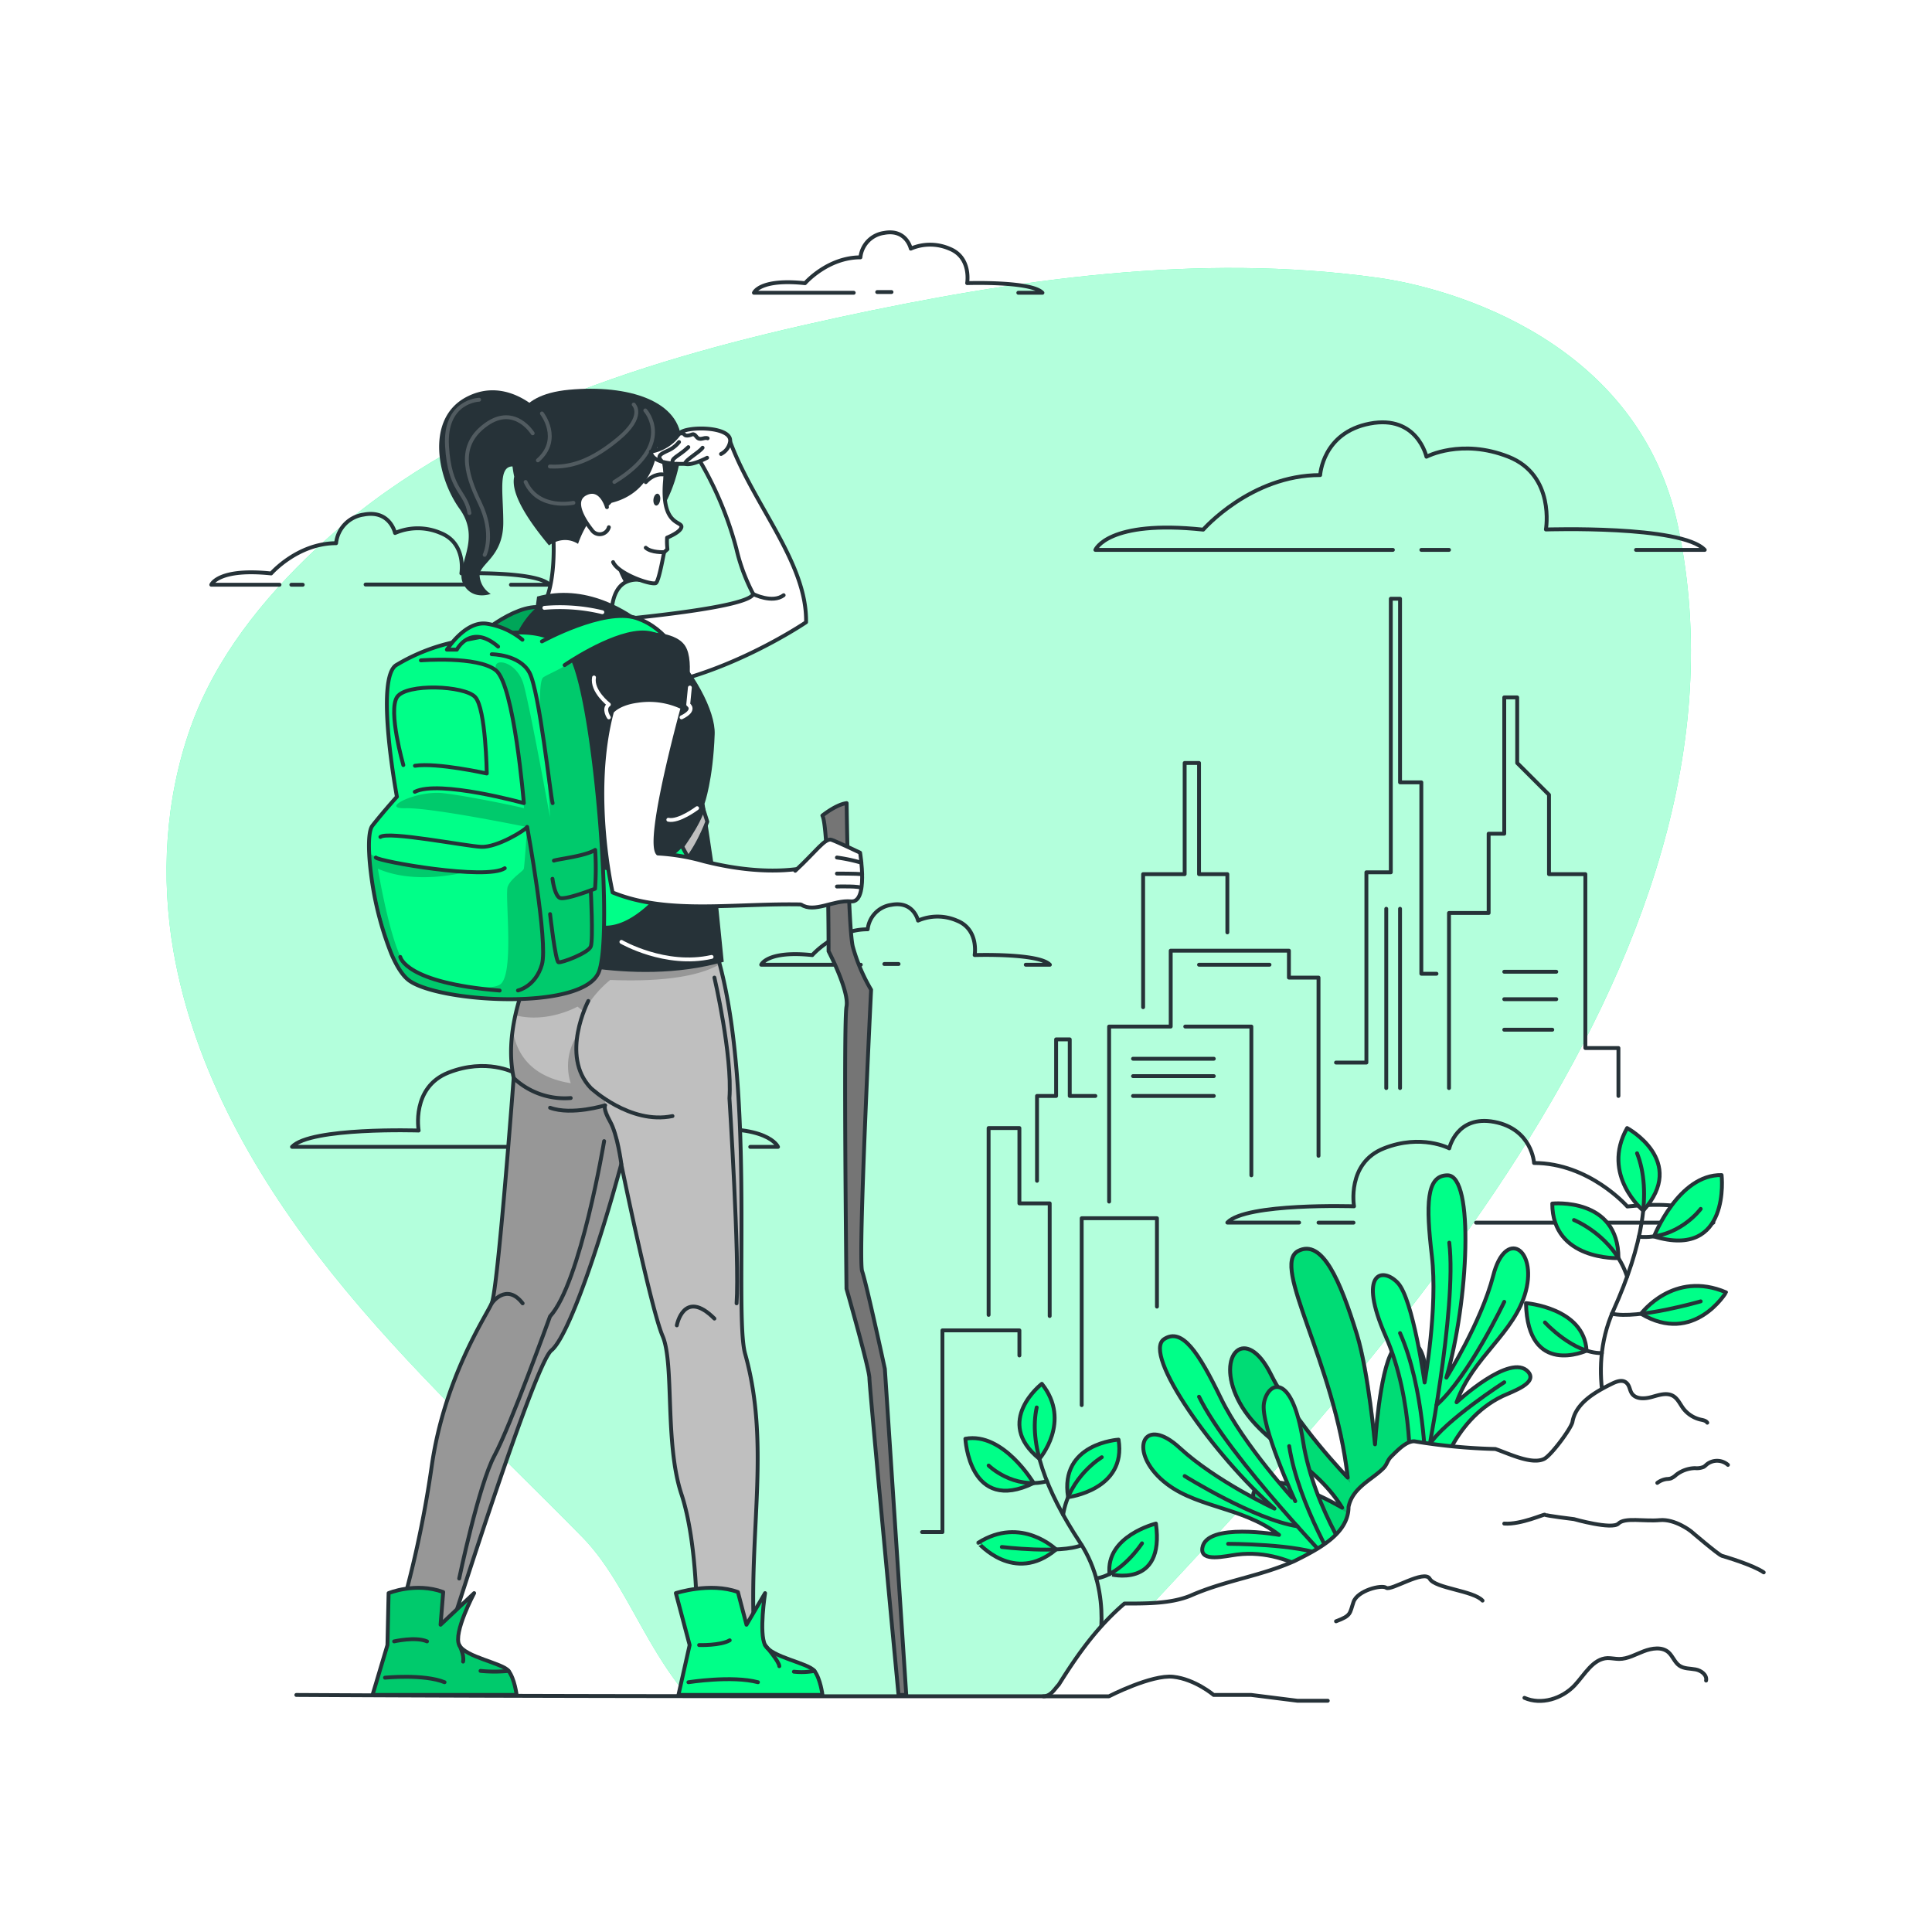 <svg class="animated" id="freepik_stories-journey" xmlns="http://www.w3.org/2000/svg" xmlns:xlink="http://www.w3.org/1999/xlink" viewBox="0 0 500 500" version="1.1" xmlns:svgjs="http://svgjs.com/svgjs"><style>svg#freepik_stories-journey:not(.animated) .animable {opacity: 0;}svg#freepik_stories-journey.animated #freepik--Clouds--inject-16 {animation: 3s Infinite  linear floating;animation-delay: 0.5s;}svg#freepik_stories-journey.animated #freepik--Plants--inject-16 {animation: 6s Infinite  linear shake;animation-delay: 1s;}            @keyframes floating {                0% {                    opacity: 1;                    transform: translateY(0px);                }                50% {                    transform: translateY(-10px);                }                100% {                    opacity: 1;                    transform: translateY(0px);                }            }                    @keyframes shake {                10%, 90% {                    transform: translate3d(-1px, 0, 0);                  }                  20%, 80% {                    transform: translate3d(2px, 0, 0);                  }                  30%, 50%, 70% {                    transform: translate3d(-4px, 0, 0);                  }                  40%, 60% {                    transform: translate3d(4px, 0, 0);                  }            }        </style><g id="freepik--background-simple--inject-16" class="animable" style="transform-origin: 240.981px 250.609px;"><g id="eludxrgze5xie"><path d="M67.93,167.09s-27.88,72,11.3,144.5S199.11,422.39,263.7,455.14s131.66,16.8,163.53-36.84-11.84-91.93-11.9-168.42,11.45-96.74-30-161.36-143.06-78.93-219.9-31S67.93,167.09,67.93,167.09Z" style="fill: rgb(255, 255, 255); opacity: 0.7; transform-origin: 248.588px 250.609px;" class="animable"></path></g><path d="M192,451.24c27.2,16.85,77.27-5.15,96.15-25.35,61.26-65.58,169.72-176.45,146.17-289.44-10-48-58.34-61.88-77.72-64.57-46.53-6.48-93.9.39-139.81,10.32-48,10.38-98.37,25.44-135,59.82C68,155,55.68,170.3,49.28,188.39c-6.5,18.38-7.71,38.54-4.4,57.69,5.36,30.9,21.47,59,41.07,83.52s42.75,45.82,64.73,68.18C165,412.37,169.09,437,192,451.24Z" style="fill: rgb(0, 255, 136); transform-origin: 240.355px 263.288px;" id="el0oq446ogksnm" class="animable"></path><g id="elu87i2mhzyrp"><path d="M192,451.24c27.2,16.85,77.27-5.15,96.15-25.35,61.26-65.58,169.72-176.45,146.17-289.44-10-48-58.34-61.88-77.72-64.57-46.53-6.48-93.9.39-139.81,10.32-48,10.38-98.37,25.44-135,59.82C68,155,55.68,170.3,49.28,188.39c-6.5,18.38-7.71,38.54-4.4,57.69,5.36,30.9,21.47,59,41.07,83.52s42.75,45.82,64.73,68.18C165,412.37,169.09,437,192,451.24Z" style="fill: rgb(255, 255, 255); opacity: 0.7; transform-origin: 240.355px 263.288px;" class="animable"></path></g></g><g id="freepik--Clouds--inject-16" class="animable" style="transform-origin: 247.935px 178.471px;"><path d="M72.33,151.33H54.68s1.76-4.37,15.49-2.92c0,0,6.84-7.83,16.81-7.83a8.34,8.34,0,0,1,7.13-7.4c6.81-1.31,8.13,4.76,8.13,4.76a14.84,14.84,0,0,1,11.78,0c6.75,2.66,5.38,10.45,5.38,10.45s19.48-.64,22.83,2.94h-10" style="fill: none; stroke: rgb(38, 50, 56); stroke-linecap: round; stroke-linejoin: round; transform-origin: 98.455px 142.162px;" id="el8sm16ol85y" class="animable"></path><line x1="75.4" y1="151.33" x2="78.35" y2="151.33" style="fill: none; stroke: rgb(38, 50, 56); stroke-linecap: round; stroke-linejoin: round; transform-origin: 76.875px 151.33px;" id="elq1nmgn1oqfb" class="animable"></line><line x1="94.61" y1="151.28" x2="121.58" y2="151.28" style="fill: none; stroke: rgb(38, 50, 56); stroke-linecap: round; stroke-linejoin: round; transform-origin: 108.095px 151.28px;" id="elalr4zao8157" class="animable"></line><path d="M222.77,249.67H197s1.51-3.73,13.22-2.49c0,0,5.84-6.68,14.34-6.68a7.14,7.14,0,0,1,6.09-6.32c5.81-1.11,6.94,4.07,6.94,4.07a12.65,12.65,0,0,1,10.05,0c5.76,2.27,4.6,8.92,4.6,8.92s16.62-.55,19.47,2.5h-6.24" style="fill: none; stroke: rgb(38, 50, 56); stroke-linecap: round; stroke-linejoin: round; transform-origin: 234.355px 241.847px;" id="elrz1fnr9zikl" class="animable"></path><line x1="228.86" y1="249.48" x2="232.55" y2="249.48" style="fill: none; stroke: rgb(38, 50, 56); stroke-linecap: round; stroke-linejoin: round; transform-origin: 230.705px 249.48px;" id="elwjql1ouhads" class="animable"></line><path d="M220.94,75.77H195.12s1.51-3.73,13.22-2.48c0,0,5.83-6.69,14.34-6.69a7.12,7.12,0,0,1,6.09-6.31c5.81-1.12,6.94,4.06,6.94,4.06a12.65,12.65,0,0,1,10,0c5.76,2.27,4.59,8.92,4.59,8.92s16.63-.55,19.48,2.5h-6.24" style="fill: none; stroke: rgb(38, 50, 56); stroke-linecap: round; stroke-linejoin: round; transform-origin: 232.45px 67.951px;" id="el57yac7h72kx" class="animable"></path><line x1="227.02" y1="75.58" x2="230.72" y2="75.58" style="fill: none; stroke: rgb(38, 50, 56); stroke-linecap: round; stroke-linejoin: round; transform-origin: 228.87px 75.58px;" id="elsk2qdhzs1l" class="animable"></line><path d="M139.93,296.8H75.57c4.8-5.13,32.78-4.22,32.78-4.22s-2-11.18,7.74-15,16.92,0,16.92,0,1.9-8.72,11.68-6.84,10.25,10.63,10.25,10.63c14.33,0,24.15,11.26,24.15,11.26,19.72-2.1,22.26,4.18,22.26,4.18h-7.19" style="fill: none; stroke: rgb(38, 50, 56); stroke-linecap: round; stroke-linejoin: round; transform-origin: 138.46px 283.642px;" id="elroumy07wx8j" class="animable"></path><line x1="188.77" y1="296.8" x2="186.04" y2="296.8" style="fill: none; stroke: rgb(38, 50, 56); stroke-linecap: round; stroke-linejoin: round; transform-origin: 187.405px 296.8px;" id="elolrn7drrps" class="animable"></line><line x1="151.07" y1="296.8" x2="160.47" y2="296.8" style="fill: none; stroke: rgb(38, 50, 56); stroke-linecap: round; stroke-linejoin: round; transform-origin: 155.77px 296.8px;" id="elf7r7h3kvto" class="animable"></line><path d="M360.48,142.31h-77s3.19-7.87,27.91-5.24c0,0,12.32-14.12,30.27-14.12,0,0,.6-11,12.86-13.33s14.64,8.58,14.64,8.58,9.06-4.8,21.22,0,9.7,18.83,9.7,18.83,35.09-1.15,41.11,5.28H423.4" style="fill: none; stroke: rgb(38, 50, 56); stroke-linecap: round; stroke-linejoin: round; transform-origin: 362.335px 125.802px;" id="elfrh81emq3pn" class="animable"></path><line x1="367.84" y1="142.31" x2="375" y2="142.31" style="fill: none; stroke: rgb(38, 50, 56); stroke-linecap: round; stroke-linejoin: round; transform-origin: 371.42px 142.31px;" id="el6904bxowh8w" class="animable"></line></g><g id="freepik--Buildings--inject-16" class="animable" style="transform-origin: 341.02px 275.725px;"><path d="M382,316.42h61.41s-2.54-6.27-22.26-4.18c0,0-9.82-11.26-24.14-11.26,0,0-.48-8.75-10.26-10.63s-11.68,6.84-11.68,6.84-7.22-3.83-16.92,0-7.73,15-7.73,15-28-.92-32.79,4.21h18.58" style="fill: none; stroke: rgb(38, 50, 56); stroke-linecap: round; stroke-linejoin: round; transform-origin: 380.52px 303.252px;" id="elfrx1ryd2clt" class="animable"></path><line x1="341.23" y1="316.42" x2="350.29" y2="316.42" style="fill: none; stroke: rgb(38, 50, 56); stroke-linecap: round; stroke-linejoin: round; transform-origin: 345.76px 316.42px;" id="eltambvlnom" class="animable"></line><polyline points="255.85 340.29 255.85 291.94 263.82 291.94 263.82 311.43 271.66 311.43 271.66 340.58" style="fill: none; stroke: rgb(38, 50, 56); stroke-linecap: round; stroke-linejoin: round; transform-origin: 263.755px 316.26px;" id="elmoj7cmzq3a7" class="animable"></polyline><polyline points="287.04 310.97 287.04 265.67 302.98 265.67 302.98 246.03 333.57 246.03 333.57 253 341.23 253 341.23 299.12" style="fill: none; stroke: rgb(38, 50, 56); stroke-linecap: round; stroke-linejoin: round; transform-origin: 314.135px 278.5px;" id="elcz6ex88mnow" class="animable"></polyline><polyline points="375 281.59 375 236.28 385.26 236.28 385.26 215.76 389.3 215.76 389.3 180.49 392.65 180.49 392.65 197.46 400.88 205.69 400.88 226.23 410.29 226.23 410.29 271.23 418.85 271.23 418.85 283.63" style="fill: none; stroke: rgb(38, 50, 56); stroke-linecap: round; stroke-linejoin: round; transform-origin: 396.925px 232.06px;" id="elkay8xrd4by" class="animable"></polyline><polyline points="345.76 274.99 353.62 274.99 353.62 225.75 359.94 225.75 359.94 154.95 362.33 154.95 362.33 202.47 367.84 202.47 367.84 252 371.76 252" style="fill: none; stroke: rgb(38, 50, 56); stroke-linecap: round; stroke-linejoin: round; transform-origin: 358.76px 214.97px;" id="eli6nrzva31tj" class="animable"></polyline><polyline points="283.48 283.63 276.85 283.63 276.85 268.99 273.32 268.99 273.32 283.63 268.38 283.63 268.38 305.59" style="fill: none; stroke: rgb(38, 50, 56); stroke-linecap: round; stroke-linejoin: round; transform-origin: 275.93px 287.29px;" id="eloxkvccrelvs" class="animable"></polyline><polyline points="295.84 260.66 295.84 226.23 306.59 226.23 306.59 197.46 310.31 197.46 310.31 226.23 317.64 226.23 317.64 241.3" style="fill: none; stroke: rgb(38, 50, 56); stroke-linecap: round; stroke-linejoin: round; transform-origin: 306.74px 229.06px;" id="elm13s8m0hp6" class="animable"></polyline><polyline points="306.74 265.67 323.85 265.67 323.85 304.17" style="fill: none; stroke: rgb(38, 50, 56); stroke-linecap: round; stroke-linejoin: round; transform-origin: 315.295px 284.92px;" id="elu2q8ul8sojl" class="animable"></polyline><polyline points="299.42 338.15 299.42 315.28 279.94 315.28 279.94 363.64" style="fill: none; stroke: rgb(38, 50, 56); stroke-linecap: round; stroke-linejoin: round; transform-origin: 289.68px 339.46px;" id="el65nsoo7vbxp" class="animable"></polyline><polyline points="263.82 350.79 263.82 344.3 243.9 344.3 243.9 396.5 238.63 396.5" style="fill: none; stroke: rgb(38, 50, 56); stroke-linecap: round; stroke-linejoin: round; transform-origin: 251.225px 370.4px;" id="ele3or0sc1ic" class="animable"></polyline><line x1="389.3" y1="251.49" x2="402.76" y2="251.49" style="fill: none; stroke: rgb(38, 50, 56); stroke-linecap: round; stroke-linejoin: round; transform-origin: 396.03px 251.49px;" id="eln3mesgfbng" class="animable"></line><line x1="389.3" y1="258.59" x2="402.76" y2="258.59" style="fill: none; stroke: rgb(38, 50, 56); stroke-linecap: round; stroke-linejoin: round; transform-origin: 396.03px 258.59px;" id="el8bs3e6cqejc" class="animable"></line><line x1="389.3" y1="266.49" x2="401.73" y2="266.49" style="fill: none; stroke: rgb(38, 50, 56); stroke-linecap: round; stroke-linejoin: round; transform-origin: 395.515px 266.49px;" id="elsa2m7oexum8" class="animable"></line><line x1="328.55" y1="249.67" x2="310.31" y2="249.67" style="fill: none; stroke: rgb(38, 50, 56); stroke-linecap: round; stroke-linejoin: round; transform-origin: 319.43px 249.67px;" id="elyg8ri5ot27p" class="animable"></line><line x1="293.23" y1="274" x2="314.13" y2="274" style="fill: none; stroke: rgb(38, 50, 56); stroke-linecap: round; stroke-linejoin: round; transform-origin: 303.68px 274px;" id="elbmkr4r6weoq" class="animable"></line><line x1="293.23" y1="278.5" x2="314.13" y2="278.5" style="fill: none; stroke: rgb(38, 50, 56); stroke-linecap: round; stroke-linejoin: round; transform-origin: 303.68px 278.5px;" id="elf31lqs23qcp" class="animable"></line><line x1="293.23" y1="283.63" x2="314.13" y2="283.63" style="fill: none; stroke: rgb(38, 50, 56); stroke-linecap: round; stroke-linejoin: round; transform-origin: 303.68px 283.63px;" id="el3p9pmr8j652" class="animable"></line><line x1="358.76" y1="235.19" x2="358.76" y2="281.59" style="fill: none; stroke: rgb(38, 50, 56); stroke-linecap: round; stroke-linejoin: round; transform-origin: 358.76px 258.39px;" id="eltdrtpbcd15h" class="animable"></line><line x1="362.33" y1="235.19" x2="362.33" y2="281.59" style="fill: none; stroke: rgb(38, 50, 56); stroke-linecap: round; stroke-linejoin: round; transform-origin: 362.33px 258.39px;" id="eli4j9oqsf04" class="animable"></line></g><g id="freepik--Character--inject-16" class="animable" style="transform-origin: 164.66px 269.628px;"><path d="M122.38,165.73s10.56-9.7,17.87-8.54c1.22.19-5.05,12.13-5.05,12.13Z" style="fill: rgb(0, 255, 136); transform-origin: 131.394px 163.207px;" id="el3lmvjrvua0e" class="animable"></path><g style="clip-path: url(&quot;#freepik--clip-path--inject-16&quot;); transform-origin: 131.394px 163.207px;" id="ellvxhcb6m3xr" class="animable"><g id="elq88igm7kpk"><path d="M122.38,165.73s10.56-9.7,17.87-8.54c1.22.19-5.05,12.13-5.05,12.13Z" style="fill-opacity: 0.7; opacity: 0.5; transform-origin: 131.394px 163.207px;" class="animable"></path></g></g><path d="M122.38,165.73s10.56-9.7,17.87-8.54c1.22.19-5.05,12.13-5.05,12.13Z" style="fill: none; stroke: rgb(38, 50, 56); stroke-linecap: round; stroke-linejoin: round; transform-origin: 131.394px 163.207px;" id="el521pb0gviq7" class="animable"></path><path d="M219.11,207.85s.4,31.78,1.58,37.08a45.9,45.9,0,0,0,4.75,11.22S222,325.78,223.12,329,229,354.26,229,354.26l5.54,84.39h-2S225,359,225,356.64s-5.93-23.12-5.93-23.12-.79-69.06,0-73-4.64-14.35-4.64-14.35.07-31.94-1.6-35.11C212.87,211.05,216.34,208.21,219.11,207.85Z" style="fill: rgb(117, 117, 117); stroke: rgb(38, 50, 56); stroke-linecap: round; stroke-linejoin: round; transform-origin: 223.685px 323.25px;" id="elxq4bemhbsql" class="animable"></path><path d="M140.25,244.93s-10.74,18.05-7.31,34c0,0-4.09,54.78-5.68,58.34S115,356.57,111.72,379.49a283.62,283.62,0,0,1-9,41H117s21.32-67.47,25.69-71,12.41-27.13,18.09-48.19c0,0,7.66,37.36,10.71,44.49s.5,27.72,4.86,40.88c4.31,13,4,33.86,4,33.86s14.85,3.68,14.71,0c-1-25.46,4.15-47.5-2.22-70.16-3-10.58,3-72.41-7.94-105.39Z" style="fill: rgb(191, 191, 191); transform-origin: 149.403px 333.548px;" id="el8vpliqnnu6m" class="animable"></path><g style="clip-path: url(&quot;#freepik--clip-path-2--inject-16&quot;); transform-origin: 144.54px 332.68px;" id="elwjy7bdoqfp" class="animable"><g id="elgj6mxm0j0et"><path d="M160.47,296.8c0,.72.11,2.54.24,4.8-5.68,21-13.66,44.3-18,47.84s-25.69,71-25.69,71H102.76a283.62,283.62,0,0,0,9-41c3.25-22.92,14-38.62,15.54-42.19S132.94,279,132.94,279a35.73,35.73,0,0,1-.24-12.58c.76,5.43,4,12.17,15,13.91a14.57,14.57,0,0,1,1.76-12.56s-2.13,11.23,6.89,16.49c.4.23.27,1.82.27,1.82S160.43,294.19,160.47,296.8Z" style="fill-opacity: 0.7; opacity: 0.3; transform-origin: 131.735px 343.43px;" class="animable"></path></g><g id="el3h69vn1mwof"><path d="M186.32,249.5c-3.65,2.21-11.56,4.79-28.4,4.11a28.86,28.86,0,0,0-6.85,8.18l-1.61-1.28s-7.71,4.39-16.09,2.24a67.15,67.15,0,0,1,6.88-17.83H185C185.45,246.39,185.9,247.92,186.32,249.5Z" style="fill-opacity: 0.7; opacity: 0.3; transform-origin: 159.845px 254.131px;" class="animable"></path></g></g><path d="M140.25,244.93s-10.74,18.05-7.31,34c0,0-4.09,54.78-5.68,58.34S115,356.57,111.72,379.49a283.62,283.62,0,0,1-9,41H117s21.32-67.47,25.69-71,12.41-27.13,18.09-48.19c0,0,7.66,37.36,10.71,44.49s.5,27.72,4.86,40.88c4.31,13,4,33.86,4,33.86s14.85,3.68,14.71,0c-1-25.46,4.15-47.5-2.22-70.16-3-10.58,3-72.41-7.94-105.39Z" style="fill: none; stroke: rgb(38, 50, 56); stroke-linecap: round; stroke-linejoin: round; transform-origin: 149.403px 333.548px;" id="elq5wsziiss9e" class="animable"></path><path d="M152.25,259.05s-7.4,14.13.65,22.53c0,0,10.17,9.55,21.14,7.26" style="fill: none; stroke: rgb(38, 50, 56); stroke-linecap: round; stroke-linejoin: round; transform-origin: 161.593px 274.122px;" id="el6xn912v5kig" class="animable"></path><path d="M160.8,301.25s-1-7.7-2.91-11-1.27-4.2-1.27-4.2-8.66,2.67-14.26.63" style="fill: none; stroke: rgb(38, 50, 56); stroke-linecap: round; stroke-linejoin: round; transform-origin: 151.58px 293.65px;" id="ellnd088xirqt" class="animable"></path><path d="M132.94,279a19.23,19.23,0,0,0,14.76,5.17" style="fill: none; stroke: rgb(38, 50, 56); stroke-linecap: round; stroke-linejoin: round; transform-origin: 140.32px 281.617px;" id="elxt0belre87i" class="animable"></path><path d="M152.25,161.19c.8-.33,40.71-3.31,42.7-7.42A49,49,0,0,1,190.57,142a90.38,90.38,0,0,0-11.87-26.6l10-1.83c6,16.86,20.16,31.82,19.91,47.46,0,0-21.6,14.69-43.59,17.08C158.69,178.78,152.25,161.19,152.25,161.19Z" style="fill: rgb(255, 255, 255); stroke: rgb(38, 50, 56); stroke-linecap: round; stroke-linejoin: round; transform-origin: 180.432px 145.849px;" id="el4fztk7ptrvm" class="animable"></path><path d="M165.55,150.08a6.21,6.21,0,0,0-3.92.75c-4.06,2.46-3.32,9.8-3.32,9.8l-18.06-3.44c3.94-5.73,2.93-18.88,2.93-18.88,16.92-15.86,21-1.33,22,7C165.49,147.66,165.54,149.51,165.55,150.08Z" style="fill: rgb(255, 255, 255); stroke: rgb(38, 50, 56); stroke-linecap: round; stroke-linejoin: round; transform-origin: 152.9px 145.925px;" id="elxqm88o7oh7j" class="animable"></path><path d="M165.55,150.08a6.21,6.21,0,0,0-3.92.75,19.68,19.68,0,0,1-2.67-7.92l6.25,2.41C165.49,147.66,165.54,149.51,165.55,150.08Z" style="fill: rgb(38, 50, 56); transform-origin: 162.255px 146.87px;" id="el25w5ghcwcky" class="animable"></path><path d="M133.77,111.24s-1.54-9,13.58-10.38,29,2.79,29,13.81-9.12,33.78-27.27,23.64S133.77,111.24,133.77,111.24Z" style="fill: rgb(38, 50, 56); transform-origin: 154.979px 120.728px;" id="el04mq57wg8y62" class="animable"></path><path d="M142.55,139.56c-1.56-2-5.68-9.18-6.34-11.92-4.08-16.85,5.14-18.07,12-21.48,13.05-6.47,24.92,6.65,23.9,18.33s4.49,10.3,4.24,11.91c-.21,1.36-3.71,2.74-3.71,2.74a17.47,17.47,0,0,0,.09,3l-.86.79c-.45,2.22-1.47,7.82-2.2,8-1.46.44-9.65-2.42-11-5.45" style="fill: rgb(255, 255, 255); stroke: rgb(38, 50, 56); stroke-linecap: round; stroke-linejoin: round; transform-origin: 155.782px 127.711px;" id="el1rvi64z6f4k" class="animable"></path><path d="M170.85,129.42c-.12.85-.6,1.48-1.07,1.42s-.77-.81-.66-1.66.6-1.48,1.08-1.41S171,128.57,170.85,129.42Z" style="fill: rgb(38, 50, 56); transform-origin: 169.992px 129.304px;" id="elajylnlzac0j" class="animable"></path><path d="M171.49,122.78s-2.18-.37-4.37,2" style="fill: none; stroke: rgb(38, 50, 56); stroke-linecap: round; stroke-linejoin: round; transform-origin: 169.305px 123.77px;" id="elqgfulswpbi" class="animable"></path><path d="M167,106.22c-6-4.59-39.48-9.31-33.92,17.15-.74,3.28,1.51,8.81,9,17.78,0,0,3.63-2.84,7.52-.4,0,0,2.35-7.28,6.4-8.93a6.28,6.28,0,0,0,2.27-1.69c10.72-2.68,12.08-12.85,11.94-16.41C170.85,112.75,172,110,167,106.22Z" style="fill: rgb(38, 50, 56); transform-origin: 151.628px 121.899px;" id="el5aazjeq2bef" class="animable"></path><path d="M140.25,107s-8.72-9.8-19.41-4.33-7.83,20.75-1.91,29-1.34,14.9.95,19.39S127,153.7,127,153.7a6,6,0,0,1-2.86-4.53c-.39-3.24,6.11-4.77,6.11-13.94s-2.1-17.38,5.54-13.56S140.25,107,140.25,107Z" style="fill: rgb(38, 50, 56); transform-origin: 127.279px 127.544px;" id="elbks2z882wuj" class="animable"></path><path d="M171.88,142.9s-3.34.17-4.76-1.15" style="fill: none; stroke: rgb(38, 50, 56); stroke-linecap: round; stroke-linejoin: round; transform-origin: 169.5px 142.329px;" id="el8mwqiuapomc" class="animable"></path><g id="elob2io19qt5n"><g style="opacity: 0.2; transform-origin: 142.326px 123.525px;" class="animable"><path d="M140.25,107s5.2,6.64-1.05,12.14" style="fill: none; stroke: rgb(255, 255, 255); stroke-linecap: round; stroke-linejoin: round; transform-origin: 140.739px 113.07px;" id="elaqio5plk33" class="animable"></path><path d="M167,106.22s8,8.73-8,18.51" style="fill: none; stroke: rgb(255, 255, 255); stroke-linecap: round; stroke-linejoin: round; transform-origin: 164px 115.475px;" id="eld0qubq4v82u" class="animable"></path><path d="M164,104.69s3.12,3-4,8.89-12.44,7.42-17.69,7.15" style="fill: none; stroke: rgb(255, 255, 255); stroke-linecap: round; stroke-linejoin: round; transform-origin: 153.495px 112.725px;" id="el4x3fay9tueb" class="animable"></path><path d="M137.86,112.14s-4.61-7.5-11.92-2.36-5.73,12.22-1.78,20.35,1.27,13.47,1.27,13.47" style="fill: none; stroke: rgb(255, 255, 255); stroke-linecap: round; stroke-linejoin: round; transform-origin: 129.344px 125.79px;" id="ell9yc75ffioj" class="animable"></path><path d="M124,103.45s-9,.26-8.31,12,4.88,11.67,5.8,17.33" style="fill: none; stroke: rgb(255, 255, 255); stroke-linecap: round; stroke-linejoin: round; transform-origin: 119.826px 118.115px;" id="elcoieokv4f6b" class="animable"></path><path d="M148.4,130.13s-9,2-12.38-5.4" style="fill: none; stroke: rgb(255, 255, 255); stroke-linecap: round; stroke-linejoin: round; transform-origin: 142.21px 127.553px;" id="ela71xu5mxoj" class="animable"></path></g></g><path d="M157.08,131.25s-1.48-5.4-5.4-3.58-.49,7,1.45,9.46a2.46,2.46,0,0,0,4.44-.68" style="fill: rgb(255, 255, 255); stroke: rgb(38, 50, 56); stroke-linecap: round; stroke-linejoin: round; transform-origin: 153.726px 132.777px;" id="el2xea2dzpnb5" class="animable"></path><path d="M139,154.39l-.42,3.05c-15.43,14.43-5.24,48.34,4.45,70L136.84,247s26.4,8.79,50.46,1.91L185,225.94,182.33,208s2.2-6.11,2.63-18S163,147.71,139,154.39Z" style="fill: rgb(38, 50, 56); transform-origin: 158.976px 202.491px;" id="elm637xw98skr" class="animable"></path><path d="M183,118.47s-4,2.14-5.71,1.56c0,0-8.61.49-8.85-3.15a11.37,11.37,0,0,0,7.37-4.68c1.44-2,13.86-2,13.13,2.15a4.4,4.4,0,0,1-2.34,3.14" style="fill: rgb(255, 255, 255); stroke: rgb(38, 50, 56); stroke-linecap: round; stroke-linejoin: round; transform-origin: 178.705px 115.513px;" id="eljdc6ipsr2ad" class="animable"></path><path d="M175.8,112.2c1.77-.28.9.62,2.16.53s1.37-.9,2.29.3,1.94,0,2.89.4" style="fill: rgb(255, 255, 255); stroke: rgb(38, 50, 56); stroke-linecap: round; stroke-linejoin: round; transform-origin: 179.47px 112.863px;" id="elnrkmd27dyw" class="animable"></path><path d="M177.28,120c.12-1,3.63-2.89,4.55-4.13" style="fill: rgb(255, 255, 255); stroke: rgb(38, 50, 56); stroke-linecap: round; stroke-linejoin: round; transform-origin: 179.555px 117.935px;" id="els68v4uaqivf" class="animable"></path><path d="M174.3,120c-1.09-1.32,1.43-1.92,3.84-4.28" style="fill: rgb(255, 255, 255); stroke: rgb(38, 50, 56); stroke-linecap: round; stroke-linejoin: round; transform-origin: 176.089px 117.86px;" id="el2dyry49npv4" class="animable"></path><path d="M171.39,119.49c-1.36-1.35-.79-1.83,1.34-2.82a7.65,7.65,0,0,0,3-2.27" style="fill: rgb(255, 255, 255); stroke: rgb(38, 50, 56); stroke-linecap: round; stroke-linejoin: round; transform-origin: 173.192px 116.945px;" id="ele5xg4hr40yp" class="animable"></path><path d="M174.91,412.3s8.93-2.9,16.06-.28l2.22,8.46L198,412.3s-1.61,10.29,0,13.44,11.2,4.64,12.77,6.69,2.08,6.22,2.08,6.22H175.58l2.9-12.91Z" style="fill: rgb(0, 255, 136); stroke: rgb(38, 50, 56); stroke-linecap: round; stroke-linejoin: round; transform-origin: 193.88px 424.787px;" id="el6qboa7wdf16" class="animable"></path><path d="M100.57,412.3s7-2.9,14.13-.28l-.68,8.46,8.69-8.18s-5.47,10.29-3.86,13.44,11.2,4.64,12.77,6.69,2.08,6.22,2.08,6.22H96.41l3.86-12.91Z" style="fill: rgb(0, 255, 136); transform-origin: 115.055px 424.787px;" id="eldc5i2iqtn1" class="animable"></path><g style="clip-path: url(&quot;#freepik--clip-path-3--inject-16&quot;); transform-origin: 115.055px 424.787px;" id="el2urb4e0tnty" class="animable"><g id="el5vlx0wivv8"><path d="M100.57,412.3s7-2.9,14.13-.28l-.68,8.46,8.69-8.18s-5.47,10.29-3.86,13.44,11.2,4.64,12.77,6.69,2.08,6.22,2.08,6.22H96.41l3.86-12.91Z" style="fill-opacity: 0.7; opacity: 0.3; transform-origin: 115.055px 424.787px;" class="animable"></path></g></g><path d="M100.57,412.3s7-2.9,14.13-.28l-.68,8.46,8.69-8.18s-5.47,10.29-3.86,13.44,11.2,4.64,12.77,6.69,2.08,6.22,2.08,6.22H96.41l3.86-12.91Z" style="fill: none; stroke: rgb(38, 50, 56); stroke-linecap: round; stroke-linejoin: round; transform-origin: 115.055px 424.787px;" id="elx8212n72i5" class="animable"></path><path d="M175.59,220.39s5.39-7.21,6.35-11.24l1.11,3.5s-2.85,8-7.46,12.15Z" style="fill: rgb(191, 191, 191); stroke: rgb(38, 50, 56); stroke-linecap: round; stroke-linejoin: round; transform-origin: 179.32px 216.975px;" id="elocr1ur1rtw" class="animable"></path><path d="M154.21,223.84s7.54,2.84,12.88,1.06a24.84,24.84,0,0,0,9.28-6.13l1.74,3.16s-12.05,21-23.9,17.82" style="fill: rgb(0, 255, 136); stroke: rgb(38, 50, 56); stroke-linecap: round; stroke-linejoin: round; transform-origin: 166.16px 229.424px;" id="el3nkreckedua" class="animable"></path><path d="M155,251.49c-3.92,10.3-41.9,7.93-49.29,2.14-1.63-1.28-3.14-3.75-4.46-6.87A84.35,84.35,0,0,1,96,226v0c-.23-1.85-.39-3.6-.46-5.17-.17-3.52.08-6.17.83-7.13,3-3.81,6.35-7.5,6.35-7.5s-5.84-31.2,0-34.18a49.13,49.13,0,0,1,15.6-6c8.44-1.49,22.64-5.69,29,3a8.33,8.33,0,0,1,.83,1.46C154.14,183.19,158.75,241.63,155,251.49Z" style="fill: rgb(0, 255, 136); transform-origin: 125.922px 211.142px;" id="elbtbj2tk4gfe" class="animable"></path><g style="clip-path: url(&quot;#freepik--clip-path-4--inject-16&quot;); transform-origin: 125.567px 214.537px;" id="el9yt6aihzgxa" class="animable"><g id="el6yfsatyekhy"><path d="M155,251.49c-3.92,10.3-41.9,7.93-49.29,2.14-1.63-1.28-3.14-3.75-4.46-6.87-2.08-7.11-4-15.32-5.2-20.76v0c-.75-3.43-1.23-5.75-1.27-6a2.23,2.23,0,0,0,.81.83c1.79,1.28,7.43,3.67,25,4.83,0,0-12.78,3.55-22.8-.84,0,0,3.43,20.68,7.12,24.76s20.44,7.52,24.4,5.28,1.27-23.26,2.09-25.41,4-3.94,4.17-4.63.86-10.78.86-10.78-24.66-5.06-31.52-4.87,2.9-4.69,9.76-3.9,20.57,3.71,20.9,3.9-2.85-30.16-6.4-34.7,4.48-4.34,6.4,2.88c1.84,7,6.45,32.4,6.78,34.15-.08-1.39-1-16.3-1.94-21.86-.95-5.83-.86-13.51.15-14.3s6.11-2.81,6.59-3.91a3,3,0,0,1,1-.95C154.14,183.19,158.75,241.63,155,251.49Z" style="fill-opacity: 0.7; opacity: 0.3; transform-origin: 125.567px 214.537px;" class="animable"></path></g></g><path d="M155,251.49c-3.92,10.3-41.9,7.93-49.29,2.14-1.63-1.28-3.14-3.75-4.46-6.87A84.35,84.35,0,0,1,96,226v0c-.23-1.85-.39-3.6-.46-5.17-.17-3.52.08-6.17.83-7.13,3-3.81,6.35-7.5,6.35-7.5s-5.84-31.2,0-34.18a49.13,49.13,0,0,1,15.6-6c8.44-1.49,22.64-5.69,29,3a8.33,8.33,0,0,1,.83,1.46C154.14,183.19,158.75,241.63,155,251.49Z" style="fill: none; stroke: rgb(38, 50, 56); stroke-linecap: round; stroke-linejoin: round; transform-origin: 125.922px 211.142px;" id="elahsjh7vo7x7" class="animable"></path><path d="M135.2,165.56a19.16,19.16,0,0,0-9.26-4.15c-5.53-.79-10.28,6.72-10.28,6.72h2.57s3.56-6.92,10.68-.79" style="fill: rgb(0, 255, 136); stroke: rgb(38, 50, 56); stroke-linecap: round; stroke-linejoin: round; transform-origin: 125.43px 164.741px;" id="elfmkkxyotzrm" class="animable"></path><path d="M108.93,170.9s14.64-1.19,19.39,2.57,7.25,34.38,7.25,34.38-21.92-6.09-28.22-2.93" style="fill: none; stroke: rgb(38, 50, 56); stroke-linecap: round; stroke-linejoin: round; transform-origin: 121.46px 189.286px;" id="elacxo7q8x0kn" class="animable"></path><path d="M104.38,198s-4-14-1.62-17.6,17.45-3,20.22,0,3,19.78,3,19.78-12.86-2.88-18.59-2" style="fill: none; stroke: rgb(38, 50, 56); stroke-linecap: round; stroke-linejoin: round; transform-origin: 113.992px 189.05px;" id="el2ul6so0shsn" class="animable"></path><path d="M97.26,221.93c.79,1,28.56,5.94,33.37,2.77" style="fill: none; stroke: rgb(38, 50, 56); stroke-linecap: round; stroke-linejoin: round; transform-origin: 113.945px 223.839px;" id="el8zjrtfpjqlw" class="animable"></path><path d="M98.45,216.6c2-1.58,22,2.37,26.11,2.56S136,214.81,136.43,214c0,0,5.47,29.87,3.82,35.61s-6.2,6.72-6.2,6.72" style="fill: none; stroke: rgb(38, 50, 56); stroke-linecap: round; stroke-linejoin: round; transform-origin: 119.505px 235.165px;" id="el3wi40jou3ja" class="animable"></path><path d="M103.59,247.65s1.19,6.72,25.72,8.7" style="fill: none; stroke: rgb(38, 50, 56); stroke-linecap: round; stroke-linejoin: round; transform-origin: 116.45px 252px;" id="elab1qggg67x5" class="animable"></path><path d="M143.35,222.73c1-.4,8.09-1.15,10.68-2.77A74.24,74.24,0,0,1,154,230s-7.71,3-9.1,2.38-1.92-4.95-1.92-4.95" style="fill: none; stroke: rgb(38, 50, 56); stroke-linecap: round; stroke-linejoin: round; transform-origin: 148.583px 226.212px;" id="elnb7n3db7c8" class="animable"></path><path d="M152.9,230.46s.65,12.73,0,14.47-7.57,4.3-8.36,4.1-2.18-12.46-2.18-12.46" style="fill: none; stroke: rgb(38, 50, 56); stroke-linecap: round; stroke-linejoin: round; transform-origin: 147.774px 239.751px;" id="el1mh8uztwjv" class="animable"></path><path d="M127.26,169.32s7.19,0,9.76,4.75,5.46,32.16,6,33.78" style="fill: none; stroke: rgb(38, 50, 56); stroke-linecap: round; stroke-linejoin: round; transform-origin: 135.14px 188.585px;" id="el6zv2a2jqdo4" class="animable"></path><path d="M140.25,166s16-8.78,24.37-6.07,11.75,11.17,11.75,11.17-2.86-7.9-10.82-7.39-19.43,8.42-19.43,8.42" style="fill: rgb(0, 255, 136); stroke: rgb(38, 50, 56); stroke-linecap: round; stroke-linejoin: round; transform-origin: 158.31px 165.77px;" id="el6pk1ph6xdct" class="animable"></path><path d="M165.55,163.67s9-.75,11.76,3.47,0,15.19,0,15.19,2.37,2.8-1.72,4.82-15.08,3.12-17.69-.86S156.69,165.33,165.55,163.67Z" style="fill: rgb(38, 50, 56); transform-origin: 167.631px 176.295px;" id="el3jznaj5u777" class="animable"></path><path d="M176.67,183.12s-9.52,34.41-6.4,37.77a54.19,54.19,0,0,1,11.87,2c17.87,4.55,28,1.25,28,1.25l-1.9,9.95c-17.9-.47-35.21,2.78-49.69-3.12,0,0-5.89-25.44-.16-46.81,0,0,1.66-2.14,6.58-2.78A19.94,19.94,0,0,1,176.67,183.12Z" style="fill: rgb(255, 255, 255); stroke: rgb(38, 50, 56); stroke-linecap: round; stroke-linejoin: round; transform-origin: 183.012px 207.856px;" id="elv1bu0icb6ha" class="animable"></path><path d="M207.37,234.12c3.4,2.23,8.32-1.27,12.87-.84s2.35-12.6,2.35-12.6-5.69-2.72-7.36-3.33-4.16,3.16-9.42,8" style="fill: rgb(255, 255, 255); stroke: rgb(38, 50, 56); stroke-linecap: round; stroke-linejoin: round; transform-origin: 214.466px 226.077px;" id="el2lrv1gc8mez" class="animable"></path><path d="M140.88,157.31a46.43,46.43,0,0,1,15,1.13" style="fill: none; stroke: rgb(255, 255, 255); stroke-linecap: round; stroke-linejoin: round; transform-origin: 148.38px 157.786px;" id="elkqq96sh3xx" class="animable"></path><path d="M157.57,185.66s-1.54-2.25,0-3.33c0,0-4.48-3.45-3.84-7" style="fill: none; stroke: rgb(255, 255, 255); stroke-linecap: round; stroke-linejoin: round; transform-origin: 155.619px 180.495px;" id="el4cjo5imxb6s" class="animable"></path><path d="M178.54,177.94l-.43,4.39s2.21,1.41-1.74,3.33" style="fill: none; stroke: rgb(255, 255, 255); stroke-linecap: round; stroke-linejoin: round; transform-origin: 177.548px 181.8px;" id="elid35xyq6io" class="animable"></path><path d="M180.41,209.15s-4.74,3.59-7.45,3" style="fill: none; stroke: rgb(255, 255, 255); stroke-linecap: round; stroke-linejoin: round; transform-origin: 176.685px 210.683px;" id="el3pnzadosz08" class="animable"></path><path d="M160.82,243.76s11.34,6.59,23.34,3.89" style="fill: none; stroke: rgb(255, 255, 255); stroke-linecap: round; stroke-linejoin: round; transform-origin: 172.49px 246.03px;" id="elbq7gwtlms" class="animable"></path><path d="M216.6,221.93a42.51,42.51,0,0,1,6.32,1.34" style="fill: none; stroke: rgb(38, 50, 56); stroke-linecap: round; stroke-linejoin: round; transform-origin: 219.76px 222.6px;" id="ellgy6ltin7y" class="animable"></path><path d="M216.6,226.08s5.13,0,6.52.15" style="fill: none; stroke: rgb(38, 50, 56); stroke-linecap: round; stroke-linejoin: round; transform-origin: 219.86px 226.155px;" id="elnngqosl7grf" class="animable"></path><path d="M216.6,229.43s6.45-.19,6.32.46" style="fill: none; stroke: rgb(38, 50, 56); stroke-linecap: round; stroke-linejoin: round; transform-origin: 219.761px 229.647px;" id="el1ufdy370xam" class="animable"></path><path d="M99.64,434.18s10.06-1,15.41,1.18" style="fill: none; stroke: rgb(38, 50, 56); stroke-linecap: round; stroke-linejoin: round; transform-origin: 107.345px 434.656px;" id="el46vbobjv8i9" class="animable"></path><path d="M102,424.79s5.54-1.28,8.51,0" style="fill: none; stroke: rgb(38, 50, 56); stroke-linecap: round; stroke-linejoin: round; transform-origin: 106.255px 424.506px;" id="eltfzv6eobud" class="animable"></path><path d="M118.85,425.74s1.36,2.5,1,4.28" style="fill: none; stroke: rgb(38, 50, 56); stroke-linecap: round; stroke-linejoin: round; transform-origin: 119.38px 427.88px;" id="eltwklvic60gc" class="animable"></path><path d="M131.62,432.43a36.76,36.76,0,0,1-7.26,0" style="fill: none; stroke: rgb(38, 50, 56); stroke-linecap: round; stroke-linejoin: round; transform-origin: 127.99px 432.52px;" id="elviw531plzgb" class="animable"></path><path d="M198,425.74s3.68,4.28,3.68,5.47" style="fill: none; stroke: rgb(38, 50, 56); stroke-linecap: round; stroke-linejoin: round; transform-origin: 199.84px 428.475px;" id="eliykuhfyai7f" class="animable"></path><path d="M210.79,432.43a18.4,18.4,0,0,1-5.33.2" style="fill: none; stroke: rgb(38, 50, 56); stroke-linecap: round; stroke-linejoin: round; transform-origin: 208.125px 432.584px;" id="eljp9g4rskz5" class="animable"></path><path d="M178.16,435.36s11.27-1.78,18,0" style="fill: none; stroke: rgb(38, 50, 56); stroke-linecap: round; stroke-linejoin: round; transform-origin: 187.16px 434.964px;" id="elld1s9in5bds" class="animable"></path><path d="M180.93,425.74s5.54.17,7.92-1.23" style="fill: none; stroke: rgb(38, 50, 56); stroke-linecap: round; stroke-linejoin: round; transform-origin: 184.89px 425.128px;" id="el5ejpmggl4fu" class="animable"></path><path d="M156.35,295.32s-6.09,36.66-14,45.36c0,0-10.28,28.43-14.37,36s-9.14,31.84-9.14,31.84" style="fill: none; stroke: rgb(38, 50, 56); stroke-linecap: round; stroke-linejoin: round; transform-origin: 137.595px 351.92px;" id="el5dz9v4bupd" class="animable"></path><path d="M127.26,337.3s3.76-5.48,8,0" style="fill: none; stroke: rgb(38, 50, 56); stroke-linecap: round; stroke-linejoin: round; transform-origin: 131.26px 336.082px;" id="elah36uxh0olu" class="animable"></path><path d="M175.16,343s1.82-9.66,9.73-1.75" style="fill: none; stroke: rgb(38, 50, 56); stroke-linecap: round; stroke-linejoin: round; transform-origin: 180.025px 340.569px;" id="elodzych9e37t" class="animable"></path><path d="M184.89,253s4.68,20.12,3.89,31.22c0,0,2.64,41.53,1.85,53.08" style="fill: none; stroke: rgb(38, 50, 56); stroke-linecap: round; stroke-linejoin: round; transform-origin: 187.834px 295.15px;" id="el432grpeiex1" class="animable"></path><path d="M195,153.77s4.91,2.47,7.81.27" style="fill: none; stroke: rgb(38, 50, 56); stroke-linecap: round; stroke-linejoin: round; transform-origin: 198.905px 154.361px;" id="el6akk3vmqlgb" class="animable"></path></g><g id="freepik--Plants--inject-16" class="animable" style="transform-origin: 348.27px 360.135px;"><path d="M365.63,409.43s-2.1-22.1,2.17-42.56-4-22.88-7.42-17.27-4.53,24.19-4.53,24.19-1.72-18.83-4.68-28.43c-4.34-14.07-9-24.79-15.19-21.62-7.19,3.66,9.52,29,12.81,58.66,0,0-13.46-13.86-19.91-26.78s-14.28-5.07-8.53,6.5,19.45,15.8,27,28.07c0,0-18.85-11.24-22.66-4.43-2.15,3.84,5.52,4.65,8.94,5.48,16.62,4,24.32,21.27,24.32,21.27Z" style="fill: rgb(0, 255, 136); stroke: rgb(38, 50, 56); stroke-linecap: round; stroke-linejoin: round; transform-origin: 343.673px 367.845px;" id="elq8roay6xgt9" class="animable"></path><g id="elem17pgmls2g"><path d="M365.63,409.43s-2.1-22.1,2.17-42.56-4-22.88-7.42-17.27-4.53,24.19-4.53,24.19-1.72-18.83-4.68-28.43c-4.34-14.07-9-24.79-15.19-21.62-7.19,3.66,9.52,29,12.81,58.66,0,0-13.46-13.86-19.91-26.78s-14.28-5.07-8.53,6.5,19.45,15.8,27,28.07c0,0-18.85-11.24-22.66-4.43-2.15,3.84,5.52,4.65,8.94,5.48,16.62,4,24.32,21.27,24.32,21.27Z" style="fill-opacity: 0.7; stroke: rgb(38, 50, 56); stroke-miterlimit: 10; opacity: 0.2; transform-origin: 343.673px 367.845px;" class="animable"></path></g><path d="M364.85,382.64s1.11-20.13-6.23-36.81-.79-18,3.14-13.81,6.93,25.77,6.93,25.77,3.45-19.34,1.88-32.72-1.46-20.9,4.05-20.9c7,0,5.39,32.74-.3,52.36,0,0,9-14.26,12.14-26.45s11.26-6.91,8.44,4-13.72,17-17.94,28.83c0,0,14-13,18.53-7.88,2.53,2.89-3.87,5-6.64,6.29-13.45,6.44-16.9,22.55-16.9,22.55Z" style="fill: rgb(0, 255, 136); stroke: rgb(38, 50, 56); stroke-linecap: round; stroke-linejoin: round; transform-origin: 375.684px 344.02px;" id="eld11u4k3ekjt" class="animable"></path><path d="M362.33,345c6.24,14.07,6.6,34.6,6.6,34.6s8.2-40.79,6.14-58" style="fill: none; stroke: rgb(38, 50, 56); stroke-linecap: round; stroke-linejoin: round; transform-origin: 368.866px 350.6px;" id="ells1j6lupojh" class="animable"></path><path d="M389.3,336.91s-9.16,19.32-17.54,26.73" style="fill: none; stroke: rgb(38, 50, 56); stroke-linecap: round; stroke-linejoin: round; transform-origin: 380.53px 350.275px;" id="eln6are8lxja8" class="animable"></path><path d="M389.3,357.73s-15.48,10-19.28,16.06" style="fill: none; stroke: rgb(38, 50, 56); stroke-linecap: round; stroke-linejoin: round; transform-origin: 379.66px 365.76px;" id="elkvqerhip5yd" class="animable"></path><path d="M351.87,407.29S340.05,391,337.23,373s-9.05-15.55-10.11-9.92,8.09,25.42,8.09,25.42S321.85,374,316,361.94s-10.06-18.38-14.7-15.4c-5.92,3.8,13.15,30.46,28.54,43.89,0,0-15.25-7.15-24.5-15.69s-13.21.27-5,7.93,20.73,6.88,30.68,14.56c0,0-18.84-3.35-19.85,3.38-.57,3.8,5.93,2.09,9,1.71,14.79-1.85,26.39,9.84,26.39,9.84Z" style="fill: rgb(0, 255, 136); stroke: rgb(38, 50, 56); stroke-linecap: round; stroke-linejoin: round; transform-origin: 323.872px 378.984px;" id="el0ftpdejjw9jj" class="animable"></path><path d="M333.64,374.25c2.36,15.22,13.15,32.68,13.15,32.68s-28.94-29.88-36.48-45.46" style="fill: none; stroke: rgb(38, 50, 56); stroke-linecap: round; stroke-linejoin: round; transform-origin: 328.55px 384.2px;" id="elqdpdugbpyt" class="animable"></path><path d="M306.59,382s18.14,11.31,29.2,13" style="fill: none; stroke: rgb(38, 50, 56); stroke-linecap: round; stroke-linejoin: round; transform-origin: 321.19px 388.5px;" id="el8aa73zrrxy6" class="animable"></path><path d="M317.84,399.54s18.4,0,24.89,3.1" style="fill: none; stroke: rgb(38, 50, 56); stroke-linecap: round; stroke-linejoin: round; transform-origin: 330.285px 401.09px;" id="el0ty8vu004l2" class="animable"></path><path d="M394.92,337.25s15.06,1.19,15.68,12.3C410.6,349.55,395.36,356.56,394.92,337.25Z" style="fill: rgb(0, 255, 136); stroke: rgb(38, 50, 56); stroke-linecap: round; stroke-linejoin: round; transform-origin: 402.76px 344.02px;" id="elkhee7qc2yva" class="animable"></path><path d="M424.7,340s8.41-11.37,22-5.54C446.7,334.47,438.4,348.22,424.7,340Z" style="fill: rgb(0, 255, 136); stroke: rgb(38, 50, 56); stroke-linecap: round; stroke-linejoin: round; transform-origin: 435.7px 337.708px;" id="elovq750jq18d" class="animable"></path><path d="M445.55,304.11S448,326,428.06,320C428.06,320,434.38,303.88,445.55,304.11Z" style="fill: rgb(0, 255, 136); stroke: rgb(38, 50, 56); stroke-linecap: round; stroke-linejoin: round; transform-origin: 436.853px 312.574px;" id="elu7nhn981ek" class="animable"></path><path d="M421.1,291.94s15.75,8.49,4.17,21.37C425.27,313.31,414.23,304.11,421.1,291.94Z" style="fill: rgb(0, 255, 136); stroke: rgb(38, 50, 56); stroke-linecap: round; stroke-linejoin: round; transform-origin: 424.184px 302.625px;" id="elruhfa8pygk8" class="animable"></path><path d="M401.73,311.48s17.12-1.73,17.12,14.12C418.85,325.6,401.73,326.28,401.73,311.48Z" style="fill: rgb(0, 255, 136); stroke: rgb(38, 50, 56); stroke-linecap: round; stroke-linejoin: round; transform-origin: 410.29px 318.515px;" id="elisoqulik4go" class="animable"></path><path d="M417.87,372.17s-7.8-16.38-.31-33.07,10-30.73,6.11-40.63" style="fill: none; stroke: rgb(38, 50, 56); stroke-linecap: round; stroke-linejoin: round; transform-origin: 419.897px 335.32px;" id="ellrtl3rhrbvb" class="animable"></path><path d="M407.35,315.74s10.26,4.08,13.75,14.65" style="fill: none; stroke: rgb(38, 50, 56); stroke-linecap: round; stroke-linejoin: round; transform-origin: 414.225px 323.065px;" id="elre088vr7rrd" class="animable"></path><path d="M440.14,312.86s-5.93,8.08-16,7.21" style="fill: none; stroke: rgb(38, 50, 56); stroke-linecap: round; stroke-linejoin: round; transform-origin: 432.14px 316.498px;" id="elg3ew6fgu4m" class="animable"></path><path d="M440.14,336.79s-16.43,4.74-23,3.19" style="fill: none; stroke: rgb(38, 50, 56); stroke-linecap: round; stroke-linejoin: round; transform-origin: 428.64px 338.541px;" id="eltipr9zlvqfj" class="animable"></path><path d="M399.83,342.25s7.34,8.06,14.73,7.93" style="fill: none; stroke: rgb(38, 50, 56); stroke-linecap: round; stroke-linejoin: round; transform-origin: 407.195px 346.216px;" id="elyjynehrkzc9" class="animable"></path><path d="M299.15,394.3s-13.08,3.2-12,13.07C287.1,407.37,301.53,411.37,299.15,394.3Z" style="fill: rgb(0, 255, 136); stroke: rgb(38, 50, 56); stroke-linecap: round; stroke-linejoin: round; transform-origin: 293.251px 401.039px;" id="el5vpzw2hr415" class="animable"></path><path d="M273.32,401s-9-8.81-20.16-1.73C253.16,399.25,262.43,410.17,273.32,401Z" style="fill: rgb(0, 255, 136); stroke: rgb(38, 50, 56); stroke-linecap: round; stroke-linejoin: round; transform-origin: 263.24px 400.592px;" id="el7rk5l0exp9y" class="animable"></path><path d="M249.84,372.35s1,19.61,17.67,11.46C267.51,383.81,259.64,370.55,249.84,372.35Z" style="fill: rgb(0, 255, 136); stroke: rgb(38, 50, 56); stroke-linecap: round; stroke-linejoin: round; transform-origin: 258.675px 378.987px;" id="el2jzk6rlyu39" class="animable"></path><path d="M269.63,358.13S257,367.86,269,377.55C269,377.55,277.42,367.87,269.63,358.13Z" style="fill: rgb(0, 255, 136); stroke: rgb(38, 50, 56); stroke-linecap: round; stroke-linejoin: round; transform-origin: 268.381px 367.84px;" id="elf1w9ysr90vp" class="animable"></path><path d="M289.48,372.58s-15.32.92-13.06,14.88C276.42,387.46,291.6,385.61,289.48,372.58Z" style="fill: rgb(0, 255, 136); stroke: rgb(38, 50, 56); stroke-linecap: round; stroke-linejoin: round; transform-origin: 282.938px 380.02px;" id="el1wzucdp2igo" class="animable"></path><path d="M283.93,428.33s4.54-15.54-4.44-29.16-13.22-25.64-11.19-34.92" style="fill: none; stroke: rgb(38, 50, 56); stroke-linecap: round; stroke-linejoin: round; transform-origin: 276.439px 396.29px;" id="el7umx79j5g4" class="animable"></path><path d="M285.14,377.13s-8.46,5.06-10,14.87" style="fill: none; stroke: rgb(38, 50, 56); stroke-linecap: round; stroke-linejoin: round; transform-origin: 280.14px 384.565px;" id="elljfst416jcs" class="animable"></path><path d="M255.86,379.28s6.37,6.27,15.09,4.07" style="fill: none; stroke: rgb(38, 50, 56); stroke-linecap: round; stroke-linejoin: round; transform-origin: 263.405px 381.549px;" id="elzkvg5kqfmt" class="animable"></path><path d="M259.27,400.36s15.14,1.82,20.67-.48" style="fill: none; stroke: rgb(38, 50, 56); stroke-linecap: round; stroke-linejoin: round; transform-origin: 269.605px 400.462px;" id="elssiu8whmn5r" class="animable"></path><path d="M295.55,399.41s-5.32,8.14-11.84,9.08" style="fill: none; stroke: rgb(38, 50, 56); stroke-linecap: round; stroke-linejoin: round; transform-origin: 289.63px 403.95px;" id="elf0xactt23b" class="animable"></path></g><g id="freepik--Floor--inject-16" class="animable" style="transform-origin: 266.57px 409.425px;"><path d="M443.28,374.48l-1.66-.06.42-4.84a2.2,2.2,0,0,0-.19-1.39c-.35-.54-1.07-.65-1.7-.79a7.9,7.9,0,0,1-4.59-3c-.8-1.09-1.37-2.43-2.53-3.12-1.62-1-3.66-.28-5.47.24s-4.13.67-5.21-.87c-.63-.9-.67-2.2-1.54-2.88s-2.47-.24-3.62.33c-4.43,2.18-9.38,5-10.23,9.89-.3,1.67-5.48,8.64-7.33,9.57-3.23,1.61-9.34-1.47-12.62-2.56a149.19,149.19,0,0,1-21-2c-2,0-4,2-6,4-1,1-1,2-2,3-3,3-8,5-9,10,0,7-8,11-14,14-9,4-18,5-27,9-5,2-11,2-17,2-7,6-12,13-17,21-1,1-2,3-4,3-64,0-129,0-193.31-.35v22.82h367Z" style="fill: rgb(255, 255, 255); transform-origin: 260.2px 409.447px;" id="el9mqom939mm5" class="animable"></path><path d="M76.69,438.65C141,439,206,439,270,439c2,0,3-2,4-3,5-8,10-15,17-21,6,0,12,0,17-2,9-4,18-5,27-9,6-3,14-7,14-14,1-5,6-7,9-10,1-1,1-2,2-3,2-2,4-4,6-4a149.19,149.19,0,0,0,21,2c3.28,1.09,9.39,4.17,12.62,2.56,1.85-.93,7-7.9,7.33-9.57.85-4.86,5.8-7.71,10.23-9.89,1.15-.57,2.61-1.11,3.62-.33s.91,2,1.54,2.88c1.08,1.54,3.39,1.38,5.21.87s3.85-1.2,5.47-.24c1.16.69,1.73,2,2.53,3.12a7.9,7.9,0,0,0,4.59,3c.63.14,1.35.25,1.7.79" style="fill: none; stroke: rgb(38, 50, 56); stroke-linecap: round; stroke-linejoin: round; transform-origin: 259.265px 398.19px;" id="elsylrs69aplj" class="animable"></path><path d="M389.3,394.3c4.27.32,10.46-2.55,10.53-2.3s7.52,1.15,7.52,1.15,9.87,2.81,11.5,1.15,6.66-.52,10.67-.89,8.1,2.88,8.1,2.88,7.08,6.07,8,6.35,8.06,2.37,10.83,4.29" style="fill: none; stroke: rgb(38, 50, 56); stroke-linecap: round; stroke-linejoin: round; transform-origin: 422.875px 399.457px;" id="el2jajytok1gn" class="animable"></path><path d="M270,439h17s11-5.67,16.64-5.05,10.45,4.7,10.45,4.7h9.72l11.94,1.5h7.88" style="fill: none; stroke: rgb(38, 50, 56); stroke-linecap: round; stroke-linejoin: round; transform-origin: 306.815px 437.026px;" id="elcyj6nb1uce" class="animable"></path><path d="M383.68,414.24c-2.37-2.61-12.28-3.16-13.66-5.65s-10.07,3.21-11.26,2.33-7.45.7-8.47,3.67-.52,3.51-4.53,5" style="fill: none; stroke: rgb(38, 50, 56); stroke-linecap: round; stroke-linejoin: round; transform-origin: 364.72px 413.773px;" id="el9s8n36lrtqj" class="animable"></path><path d="M447.19,379.11a4.27,4.27,0,0,0-5.5-.11,6.94,6.94,0,0,1-.72.6,4.54,4.54,0,0,1-2.3.35,8.26,8.26,0,0,0-4.89,1.75,4.48,4.48,0,0,1-1.44.94,5.16,5.16,0,0,1-1,.13,5.13,5.13,0,0,0-2.43,1" style="fill: none; stroke: rgb(38, 50, 56); stroke-linecap: round; stroke-linejoin: round; transform-origin: 438.05px 380.91px;" id="elsrew25uhi9" class="animable"></path><path d="M394.52,439.4c4.35,1.92,9.72.23,13-3.24,2.6-2.77,4.71-6.89,8.51-7.05,1,0,2,.22,3,.23,2.25,0,4.28-1.21,6.37-2s4.7-1.22,6.39.26c1.12,1,1.59,2.59,2.81,3.45s2.79.73,4.23,1,3,1.44,2.7,2.88" style="fill: none; stroke: rgb(38, 50, 56); stroke-linecap: round; stroke-linejoin: round; transform-origin: 418.044px 433.411px;" id="elbo2st7m6kpr" class="animable"></path></g><defs>     <filter id="active" height="200%">         <feMorphology in="SourceAlpha" result="DILATED" operator="dilate" radius="2"></feMorphology>                <feFlood flood-color="#32DFEC" flood-opacity="1" result="PINK"></feFlood>        <feComposite in="PINK" in2="DILATED" operator="in" result="OUTLINE"></feComposite>        <feMerge>            <feMergeNode in="OUTLINE"></feMergeNode>            <feMergeNode in="SourceGraphic"></feMergeNode>        </feMerge>    </filter>    <filter id="hover" height="200%">        <feMorphology in="SourceAlpha" result="DILATED" operator="dilate" radius="2"></feMorphology>                <feFlood flood-color="#ff0000" flood-opacity="0.5" result="PINK"></feFlood>        <feComposite in="PINK" in2="DILATED" operator="in" result="OUTLINE"></feComposite>        <feMerge>            <feMergeNode in="OUTLINE"></feMergeNode>            <feMergeNode in="SourceGraphic"></feMergeNode>        </feMerge>            <feColorMatrix type="matrix" values="0   0   0   0   0                0   1   0   0   0                0   0   0   0   0                0   0   0   1   0 "></feColorMatrix>    </filter></defs><defs><clipPath id="freepik--clip-path--inject-16"><path d="M122.38,165.73s10.56-9.7,17.87-8.54c1.22.19-5.05,12.13-5.05,12.13Z" style="fill:#00FF88;stroke:#263238;stroke-linecap:round;stroke-linejoin:round"></path></clipPath><clipPath id="freepik--clip-path-2--inject-16"><path d="M140.25,244.93s-10.74,18.05-7.31,34c0,0-4.09,54.78-5.68,58.34S115,356.57,111.72,379.49a283.62,283.62,0,0,1-9,41H117s21.32-67.47,25.69-71,12.41-27.13,18.09-48.19c0,0,7.66,37.36,10.71,44.49s.5,27.72,4.86,40.88c4.31,13,4,33.86,4,33.86s14.85,3.68,14.71,0c-1-25.46,4.15-47.5-2.22-70.16-3-10.58,3-72.41-7.94-105.39Z" style="fill:#bfbfbf;stroke:#263238;stroke-linecap:round;stroke-linejoin:round"></path></clipPath><clipPath id="freepik--clip-path-3--inject-16"><path d="M100.57,412.3s7-2.9,14.13-.28l-.68,8.46,8.69-8.18s-5.47,10.29-3.86,13.44,11.2,4.64,12.77,6.69,2.08,6.22,2.08,6.22H96.41l3.86-12.91Z" style="fill:#00FF88;stroke:#263238;stroke-linecap:round;stroke-linejoin:round"></path></clipPath><clipPath id="freepik--clip-path-4--inject-16"><path d="M155,251.49c-3.92,10.3-41.9,7.93-49.29,2.14-1.63-1.28-3.14-3.75-4.46-6.87A84.35,84.35,0,0,1,96,226v0c-.23-1.85-.39-3.6-.46-5.17-.17-3.52.08-6.17.83-7.13,3-3.81,6.35-7.5,6.35-7.5s-5.84-31.2,0-34.18a49.13,49.13,0,0,1,15.6-6c8.44-1.49,22.64-5.69,29,3a8.33,8.33,0,0,1,.83,1.46C154.14,183.19,158.75,241.63,155,251.49Z" style="fill:#00FF88;stroke:#263238;stroke-linecap:round;stroke-linejoin:round"></path></clipPath></defs></svg>